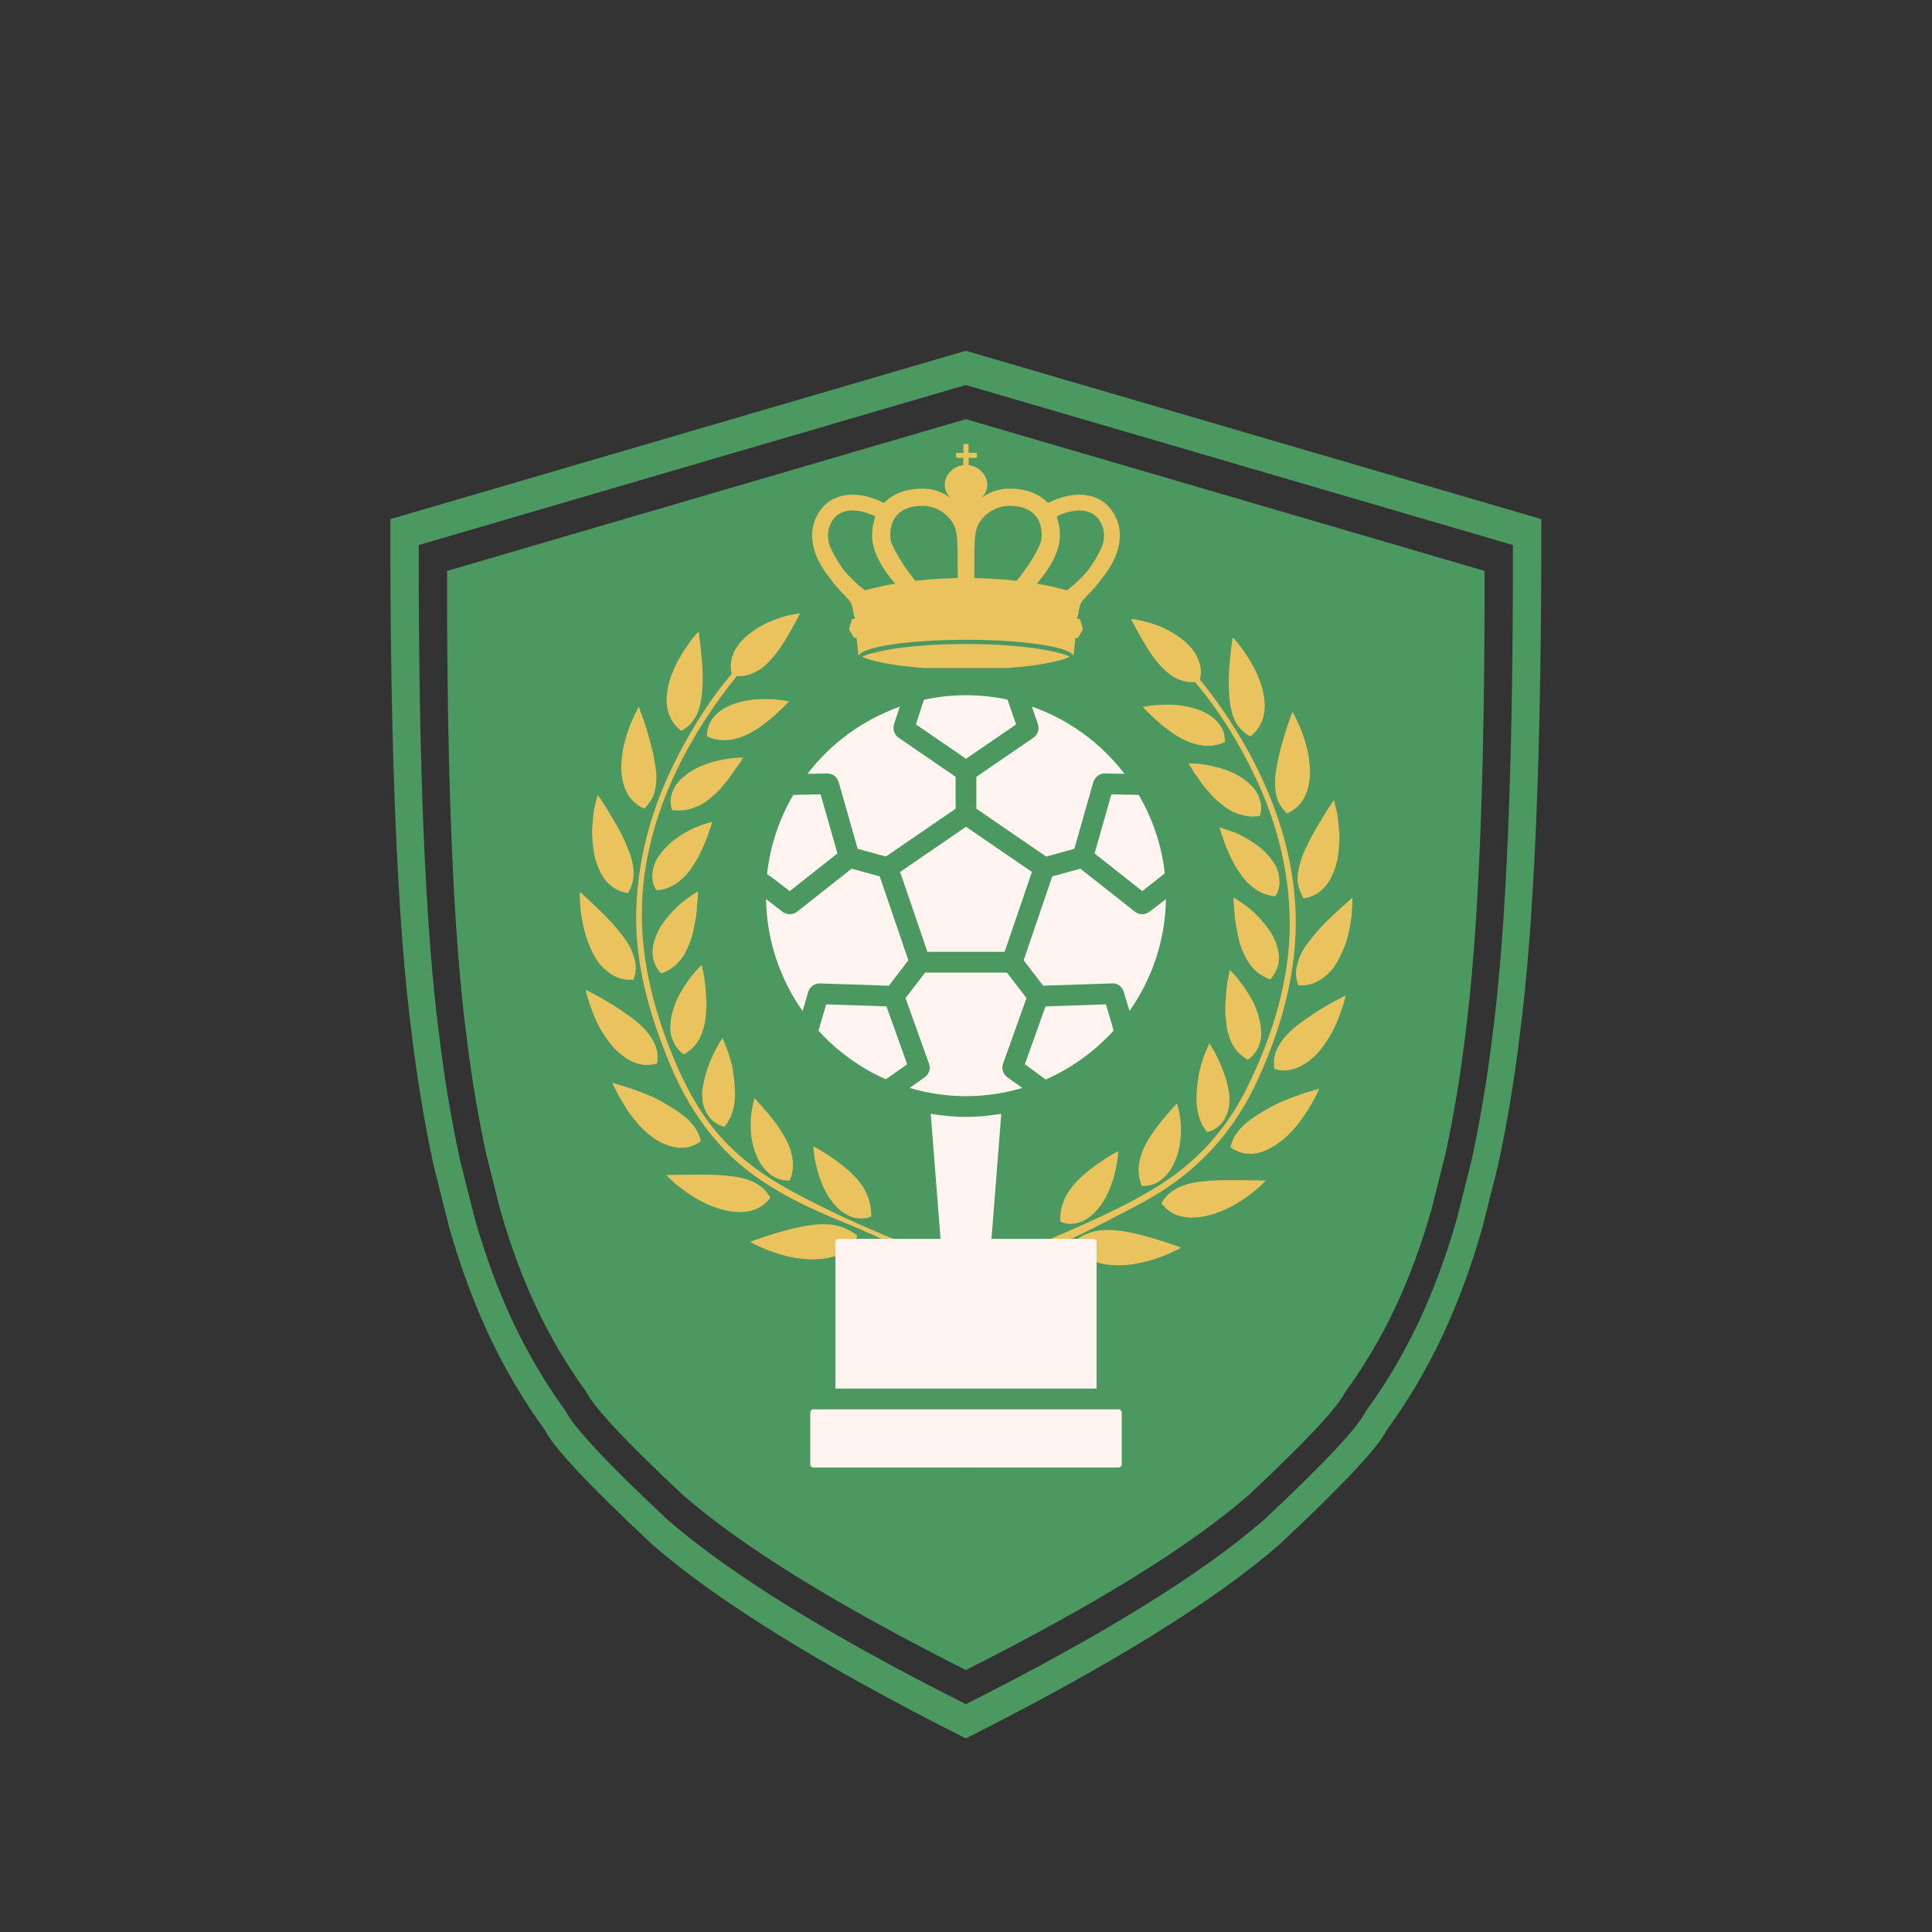 <svg xmlns="http://www.w3.org/2000/svg" xmlns:xlink="http://www.w3.org/1999/xlink" width="500" zoomAndPan="magnify" viewBox="0 0 375 375" height="500" preserveAspectRatio="xMidYMid meet" version="1.0"><rect x="0" y="0" width="375" height="375" fill="#333333" stroke="none"/><defs><clipPath id="b0f708768e"><path d="M 75.691 68.086 L 299.191 68.086 L 299.191 337.336 L 75.691 337.336 Z M 75.691 68.086 " clip-rule="nonzero"/></clipPath><clipPath id="508712511d"><path d="M 112.5 173 L 124 173 L 124 191 L 112.5 191 Z M 112.5 173 " clip-rule="nonzero"/></clipPath><clipPath id="aba37e39c9"><path d="M 123 119.047 L 252 119.047 L 252 256 L 123 256 Z M 123 119.047 " clip-rule="nonzero"/></clipPath><clipPath id="ca5e2064bf"><path d="M 251 174 L 262.5 174 L 262.5 192 L 251 192 Z M 251 174 " clip-rule="nonzero"/></clipPath><clipPath id="ef5588fd4b"><path d="M 212 154 L 226.688 154 L 226.688 173 L 212 173 Z M 212 154 " clip-rule="nonzero"/></clipPath><clipPath id="8c45a7d849"><path d="M 198 168 L 226.688 168 L 226.688 197 L 198 197 Z M 198 168 " clip-rule="nonzero"/></clipPath><clipPath id="630a1c124a"><path d="M 177 134.887 L 198 134.887 L 198 148 L 177 148 Z M 177 134.887 " clip-rule="nonzero"/></clipPath><clipPath id="24f3b269e8"><path d="M 148.688 168 L 177 168 L 177 197 L 148.688 197 Z M 148.688 168 " clip-rule="nonzero"/></clipPath><clipPath id="6c7332f250"><path d="M 148.688 154 L 163 154 L 163 173 L 148.688 173 Z M 148.688 154 " clip-rule="nonzero"/></clipPath><clipPath id="f6f63ee0bd"><path d="M 157 273 L 218 273 L 218 284.887 L 157 284.887 Z M 157 273 " clip-rule="nonzero"/></clipPath><clipPath id="7378faecec"><path d="M 167 125 L 208 125 L 208 129.66 L 167 129.66 Z M 167 125 " clip-rule="nonzero"/></clipPath><clipPath id="e5dd617a2f"><path d="M 157 86.16 L 218 86.16 L 218 128 L 157 128 Z M 157 86.16 " clip-rule="nonzero"/></clipPath></defs><g clip-path="url(#b0f708768e)"><path fill="#4b9960" d="M 187.465 68.086 Z M 187.465 68.086 Z M 187.465 74.727 Z M 187.465 74.727 Z M 187.465 74.727 Z M 187.465 74.727 Z M 187.465 74.727 L 187.465 202.758 Z M 187.465 68.086 L 75.766 100.758 C 75.703 145.816 77.102 179.262 79.965 201.098 C 81.043 209.906 82.461 218.34 84.215 226.402 L 87.164 238.145 C 89.324 245.762 91.945 252.863 95.035 259.453 C 98.152 266.012 101.734 272.059 105.781 277.59 C 107.352 280.855 114.262 288.23 126.508 299.711 C 139.16 310.746 159.477 323.316 187.465 337.426 L 187.465 330.781 L 187.465 330.785 L 187.465 74.727 L 187.465 330.781 C 160.859 317.371 141.543 305.418 129.516 294.926 C 117.871 284.012 111.305 277.004 109.812 273.898 C 105.965 268.641 102.559 262.891 99.594 256.656 C 96.656 250.395 94.164 243.641 92.113 236.398 L 89.309 225.234 C 87.641 217.57 86.293 209.551 85.27 201.18 C 82.547 180.422 81.215 148.625 81.277 105.789 L 187.465 74.727 Z M 187.465 68.086 L 187.465 74.727 L 293.656 105.789 C 293.715 148.625 292.387 180.422 289.664 201.18 C 288.637 209.551 287.293 217.57 285.625 225.234 L 282.82 236.398 C 280.77 243.641 278.273 250.395 275.34 256.656 C 272.375 262.891 268.969 268.641 265.121 273.898 C 263.629 277.004 257.062 284.012 245.418 294.926 C 233.391 305.418 214.074 317.371 187.465 330.785 L 187.465 202.758 L 187.465 337.426 C 215.453 323.316 235.773 310.746 248.422 299.711 C 260.672 288.23 267.582 280.855 269.148 277.59 C 273.199 272.059 276.781 266.012 279.898 259.453 C 282.988 252.863 285.609 245.762 287.766 238.145 L 290.719 226.402 C 292.473 218.34 293.887 209.906 294.965 201.098 C 297.828 179.262 299.23 145.816 299.168 100.758 Z M 187.465 68.086 " fill-opacity="1" fill-rule="nonzero"/></g><path fill="#4b9960" d="M 187.465 81.359 Z M 187.465 81.359 Z M 187.465 81.359 L 86.777 110.812 C 86.719 151.43 87.984 181.578 90.562 201.262 C 91.535 209.199 92.812 216.805 94.395 224.07 L 97.055 234.656 C 98.996 241.523 101.363 247.926 104.145 253.863 C 106.957 259.777 110.184 265.227 113.836 270.211 C 115.25 273.156 121.477 279.805 132.52 290.152 C 143.922 300.102 162.238 311.434 187.465 324.152 Z M 187.465 81.359 L 187.469 324.152 C 212.695 311.434 231.012 300.102 242.414 290.152 C 253.457 279.805 259.684 273.156 261.098 270.211 C 264.746 265.227 267.977 259.777 270.785 253.863 C 273.57 247.926 275.934 241.523 277.879 234.656 L 280.539 224.07 C 282.121 216.805 283.398 209.199 284.367 201.262 C 286.949 181.578 288.211 151.43 288.156 110.812 Z M 187.465 81.359 " fill-opacity="1" fill-rule="nonzero"/><path fill="#ebc35e" d="M 166.41 239.832 C 165.422 239.066 164.523 238.574 163.535 238.215 C 162.59 237.855 161.555 237.676 160.523 237.629 C 158.457 237.539 156.164 237.945 153.965 238.438 C 151.762 238.977 149.695 239.605 148.168 240.145 C 146.641 240.641 145.609 241.043 145.609 241.043 C 145.609 241.043 146.598 241.629 148.168 242.301 C 149.742 242.977 151.941 243.738 154.324 244.145 C 156.703 244.547 159.309 244.594 161.555 243.965 C 163.848 243.426 165.781 242.031 166.41 239.832 Z M 166.41 239.832 " fill-opacity="1" fill-rule="nonzero"/><path fill="#ebc35e" d="M 159.715 230.172 C 160.566 232.105 161.781 233.945 163.398 235.16 C 164.207 235.742 165.105 236.238 166.094 236.418 C 167.039 236.598 168.117 236.551 169.105 236.148 C 169.148 233.855 168.52 232.059 167.578 230.488 C 166.59 228.914 165.195 227.566 163.758 226.398 C 162.32 225.23 160.836 224.242 159.758 223.566 C 158.637 222.895 157.871 222.488 157.871 222.488 C 157.871 222.488 157.871 222.715 157.918 223.164 C 157.961 223.566 158.051 224.195 158.141 224.918 C 158.41 226.309 158.859 228.242 159.715 230.172 Z M 159.715 230.172 " fill-opacity="1" fill-rule="nonzero"/><path fill="#ebc35e" d="M 144.035 235.25 C 146.238 235.16 148.168 234.305 149.516 232.465 C 148.438 230.531 146.777 229.453 144.801 228.871 C 142.824 228.285 140.531 228.105 138.285 228.016 C 136.039 227.973 133.793 228.016 132.133 228.016 C 130.426 228.062 129.348 228.062 129.348 228.062 C 129.348 228.062 129.57 228.285 129.93 228.691 C 130.336 229.051 130.875 229.59 131.594 230.172 C 133.031 231.34 135.008 232.688 137.254 233.723 C 139.41 234.711 141.836 235.34 144.035 235.25 Z M 144.035 235.25 " fill-opacity="1" fill-rule="nonzero"/><path fill="#ebc35e" d="M 148.168 226.625 C 149.426 228.195 151.133 229.23 153.289 229.141 C 154.188 227.027 154.008 225.051 153.426 223.207 C 152.84 221.367 151.762 219.703 150.73 218.223 C 149.652 216.738 148.574 215.527 147.766 214.629 C 147.359 214.18 147.047 213.82 146.82 213.551 C 146.598 213.281 146.461 213.145 146.461 213.145 C 146.461 213.145 146.371 213.371 146.281 213.773 C 146.191 214.18 146.059 214.762 145.922 215.48 C 145.699 216.918 145.609 218.895 145.879 220.918 C 146.191 222.938 146.957 225.051 148.168 226.625 Z M 148.168 226.625 " fill-opacity="1" fill-rule="nonzero"/><path fill="#ebc35e" d="M 121.441 210.945 C 119.867 210.449 118.879 210.18 118.879 210.18 C 118.879 210.18 118.969 210.449 119.148 210.855 C 119.375 211.258 119.688 211.887 120.047 212.605 C 120.453 213.324 120.945 214.133 121.484 215.031 C 121.754 215.48 122.07 215.93 122.383 216.336 L 122.652 216.695 L 122.969 217.098 C 123.191 217.367 123.418 217.637 123.641 217.906 C 125.438 220.062 127.684 221.727 129.887 222.398 C 132.086 223.117 134.199 222.895 136.039 221.5 C 135.547 219.301 134.289 217.816 132.625 216.516 C 132.223 216.199 131.773 215.887 131.324 215.57 C 130.875 215.258 130.379 214.988 129.887 214.672 C 129.391 214.359 128.898 214.09 128.359 213.773 C 127.863 213.504 127.371 213.281 126.875 213.012 C 124.988 212.156 122.969 211.438 121.441 210.945 Z M 121.441 210.945 " fill-opacity="1" fill-rule="nonzero"/><path fill="#ebc35e" d="M 136.625 214.809 C 137.207 216.695 138.555 218.223 140.621 218.715 C 142.059 216.965 142.508 215.031 142.645 213.191 C 142.734 211.348 142.508 209.641 142.328 208.203 C 142.285 207.574 142.016 206.543 141.789 205.734 C 141.566 204.879 141.297 204.16 141.07 203.531 C 140.848 202.902 140.621 202.41 140.488 202.051 C 140.352 201.691 140.262 201.465 140.262 201.465 C 140.262 201.465 140.129 201.691 139.859 202.051 C 139.633 202.41 139.32 202.949 138.961 203.621 C 138.285 204.926 137.434 206.766 136.895 208.789 C 136.758 209.281 136.625 209.82 136.535 210.359 C 136.445 210.855 136.355 211.348 136.309 211.844 C 136.266 212.336 136.309 212.832 136.355 213.371 C 136.355 213.863 136.445 214.359 136.625 214.809 Z M 136.625 214.809 " fill-opacity="1" fill-rule="nonzero"/><path fill="#ebc35e" d="M 119.059 203.262 C 119.418 203.711 119.824 204.07 120.273 204.43 C 120.676 204.789 121.125 205.105 121.574 205.418 C 123.371 206.586 125.395 207.082 127.551 206.406 C 127.73 205.328 127.641 204.34 127.371 203.398 C 127.234 202.949 127.012 202.5 126.785 202.051 C 126.562 201.602 126.246 201.195 125.977 200.793 C 124.809 199.176 123.012 197.738 121.172 196.523 C 119.418 195.266 117.531 194.188 116.094 193.379 C 114.656 192.617 113.715 192.121 113.715 192.121 C 113.715 192.121 113.758 192.391 113.848 192.887 C 113.984 193.336 114.164 194.008 114.434 194.816 C 114.973 196.391 115.734 198.547 116.992 200.477 C 117.621 201.465 118.297 202.41 119.059 203.262 Z M 119.059 203.262 " fill-opacity="1" fill-rule="nonzero"/><path fill="#ebc35e" d="M 130.828 202.453 C 131.234 203.309 131.863 204.07 132.762 204.656 C 134.738 203.531 135.859 201.824 136.445 199.984 C 136.578 199.535 136.715 199.039 136.805 198.59 C 136.848 198.367 136.895 198.098 136.895 197.871 C 136.938 197.648 136.984 197.379 136.984 197.152 C 137.117 196.164 137.117 195.223 137.117 194.277 C 136.984 192.438 136.895 190.641 136.625 189.383 C 136.535 188.754 136.398 188.215 136.309 187.855 C 136.266 187.496 136.219 187.27 136.219 187.27 C 136.219 187.27 136.039 187.449 135.727 187.766 C 135.41 188.078 135.008 188.527 134.559 189.066 C 133.613 190.191 132.492 191.809 131.547 193.695 C 130.648 195.582 130.066 197.648 130.109 199.668 C 130.109 200.164 130.199 200.656 130.289 201.105 C 130.469 201.555 130.605 202.004 130.828 202.453 Z M 130.828 202.453 " fill-opacity="1" fill-rule="nonzero"/><g clip-path="url(#508712511d)"><path fill="#ebc35e" d="M 115.242 185.34 C 115.512 185.832 115.824 186.328 116.141 186.777 C 116.5 187.227 116.859 187.629 117.262 187.988 C 118.836 189.516 120.676 190.371 122.969 190.145 C 123.371 189.113 123.461 188.125 123.371 187.18 C 123.328 186.688 123.191 186.238 123.059 185.789 C 122.922 185.34 122.742 184.844 122.562 184.395 C 122.16 183.496 121.574 182.598 120.902 181.699 C 120.543 181.25 120.227 180.848 119.867 180.398 C 119.508 179.992 119.148 179.543 118.789 179.141 C 117.309 177.523 115.691 175.996 114.523 174.918 C 113.355 173.793 112.543 173.117 112.543 173.117 C 112.543 173.117 112.5 174.242 112.637 175.949 C 112.68 176.805 112.859 177.793 113.039 178.824 C 113.129 179.363 113.266 179.902 113.398 180.441 C 113.535 180.98 113.668 181.566 113.895 182.105 C 114.207 183.227 114.703 184.305 115.242 185.34 Z M 115.242 185.34 " fill-opacity="1" fill-rule="nonzero"/></g><path fill="#ebc35e" d="M 128.359 188.934 C 130.516 188.168 131.953 186.777 132.895 185.113 C 133.121 184.711 133.344 184.262 133.523 183.855 C 133.75 183.406 133.93 182.957 134.062 182.508 C 134.379 181.609 134.602 180.711 134.738 179.812 C 134.918 178.914 135.098 178.062 135.188 177.254 C 135.23 176.848 135.277 176.488 135.277 176.086 C 135.32 175.727 135.32 175.367 135.367 175.098 C 135.5 173.836 135.5 173.027 135.5 173.027 C 135.5 173.027 134.648 173.477 133.48 174.332 C 133.164 174.559 132.852 174.781 132.535 175.051 C 132.176 175.32 131.863 175.59 131.547 175.906 C 130.875 176.535 130.199 177.254 129.527 178.062 C 129.211 178.465 128.898 178.871 128.582 179.32 C 128.449 179.543 128.27 179.77 128.133 179.992 C 128 180.219 127.91 180.441 127.773 180.668 C 127.324 181.566 126.965 182.555 126.785 183.543 C 126.695 184.035 126.652 184.531 126.652 184.98 C 126.695 185.473 126.742 185.922 126.875 186.371 C 127.145 187.359 127.594 188.215 128.359 188.934 Z M 128.359 188.934 " fill-opacity="1" fill-rule="nonzero"/><path fill="#ebc35e" d="M 120.496 161.664 C 120.004 160.676 119.465 159.73 118.926 158.879 C 118.387 157.98 117.891 157.172 117.488 156.496 C 116.633 155.148 116.004 154.25 116.004 154.25 C 116.004 154.25 115.691 155.328 115.332 156.992 C 115.195 157.844 115.105 158.832 115.016 159.91 C 114.973 160.449 114.926 160.988 114.926 161.574 C 114.926 162.156 114.973 162.742 115.016 163.324 C 115.105 164.492 115.285 165.66 115.555 166.785 C 115.871 167.906 116.32 168.941 116.859 169.883 C 117.938 171.727 119.645 173.027 121.891 173.344 C 122.203 172.895 122.383 172.445 122.562 171.949 C 122.742 171.5 122.879 171.008 122.922 170.559 C 123.059 169.613 123.012 168.625 122.789 167.637 C 122.609 166.648 122.293 165.66 121.844 164.672 C 121.531 163.684 120.992 162.652 120.496 161.664 Z M 120.496 161.664 " fill-opacity="1" fill-rule="nonzero"/><path fill="#ebc35e" d="M 132.715 170.289 C 133.391 169.613 133.973 168.895 134.469 168.086 C 135.008 167.324 135.457 166.516 135.859 165.707 C 136.039 165.301 136.219 164.898 136.398 164.539 C 136.578 164.133 136.758 163.773 136.895 163.414 C 137.207 162.695 137.434 162.023 137.613 161.438 C 138.062 160.27 138.242 159.508 138.242 159.508 C 138.242 159.508 137.297 159.73 135.949 160.227 C 134.559 160.719 132.852 161.574 131.188 162.785 C 130.785 163.102 130.336 163.414 129.977 163.773 C 129.617 164.133 129.258 164.492 128.898 164.852 C 128.223 165.617 127.594 166.469 127.191 167.324 C 126.832 168.223 126.605 169.164 126.605 170.062 C 126.605 170.512 126.652 171.008 126.785 171.457 C 126.922 171.906 127.145 172.398 127.414 172.805 C 129.66 172.668 131.324 171.637 132.715 170.289 Z M 132.715 170.289 " fill-opacity="1" fill-rule="nonzero"/><path fill="#ebc35e" d="M 126.066 155.734 C 126.383 155.328 126.605 154.926 126.785 154.477 C 126.965 154.027 127.102 153.578 127.191 153.129 C 127.281 152.68 127.324 152.184 127.371 151.691 C 127.461 150.703 127.371 149.668 127.191 148.59 C 127.012 147.512 126.832 146.434 126.562 145.402 C 126.023 143.246 125.438 141.223 124.898 139.695 C 124.359 138.168 124 137.18 124 137.18 C 124 137.18 123.867 137.406 123.641 137.855 C 123.418 138.305 123.102 138.887 122.789 139.652 C 122.07 141.133 121.352 143.289 120.902 145.582 C 120.723 146.75 120.586 147.918 120.586 149.039 C 120.586 149.625 120.633 150.164 120.723 150.746 C 120.812 151.285 120.902 151.824 121.082 152.363 C 121.395 153.398 121.844 154.297 122.52 155.105 C 123.191 155.867 124.047 156.543 125.078 156.945 C 125.484 156.496 125.797 156.137 126.066 155.734 Z M 126.066 155.734 " fill-opacity="1" fill-rule="nonzero"/><path fill="#ebc35e" d="M 143.945 147.559 C 144.125 147.242 144.262 147.062 144.262 147.062 C 144.262 147.062 144.035 147.062 143.586 147.062 C 143.137 147.062 142.555 147.109 141.836 147.199 C 141.117 147.289 140.262 147.422 139.363 147.648 C 138.914 147.738 138.422 147.871 137.973 148.008 C 137.523 148.141 137.027 148.32 136.578 148.5 C 135.637 148.859 134.691 149.309 133.84 149.895 C 132.984 150.477 132.223 151.105 131.594 151.871 C 131.277 152.23 131.008 152.633 130.828 153.039 C 130.605 153.441 130.469 153.891 130.336 154.34 C 130.199 154.789 130.156 155.238 130.156 155.734 C 130.199 156.227 130.289 156.723 130.426 157.215 C 131.547 157.395 132.582 157.352 133.523 157.125 C 134.469 156.902 135.367 156.543 136.219 156.094 C 136.625 155.867 137.027 155.598 137.387 155.328 C 137.566 155.195 137.746 155.059 137.926 154.879 C 138.105 154.746 138.285 154.566 138.465 154.43 C 139.184 153.801 139.812 153.172 140.352 152.453 C 140.938 151.781 141.477 151.105 141.926 150.477 C 142.059 150.297 142.148 150.164 142.238 149.984 C 142.375 149.848 142.465 149.668 142.555 149.535 C 142.777 149.219 142.957 148.949 143.137 148.727 C 143.496 148.32 143.766 147.871 143.945 147.559 Z M 143.945 147.559 " fill-opacity="1" fill-rule="nonzero"/><path fill="#ebc35e" d="M 132.223 141.852 C 133.211 141.359 133.93 140.73 134.469 139.965 C 135.051 139.246 135.457 138.348 135.727 137.406 C 136.309 135.52 136.398 133.273 136.398 131.117 C 136.398 130.578 136.355 130.039 136.309 129.5 C 136.309 128.961 136.266 128.465 136.219 127.973 C 136.129 126.984 136.039 126.039 135.949 125.23 C 135.77 123.656 135.59 122.578 135.59 122.578 C 135.59 122.578 135.41 122.805 135.098 123.117 C 134.781 123.477 134.332 123.973 133.883 124.648 C 133.391 125.32 132.852 126.086 132.312 126.984 C 131.773 127.883 131.234 128.871 130.785 129.902 C 130.336 130.98 129.977 132.059 129.707 133.137 C 129.48 134.262 129.348 135.34 129.391 136.418 C 129.57 138.574 130.426 140.504 132.223 141.852 Z M 132.223 141.852 " fill-opacity="1" fill-rule="nonzero"/><path fill="#ebc35e" d="M 148.035 140.73 C 148.754 140.191 149.473 139.652 150.055 139.113 C 150.641 138.574 151.223 138.078 151.672 137.629 C 152.121 137.18 152.48 136.82 152.75 136.551 C 153.02 136.281 153.156 136.148 153.156 136.148 C 153.156 136.148 152.211 135.922 150.73 135.789 C 150.012 135.699 149.156 135.699 148.215 135.699 C 147.27 135.699 146.281 135.742 145.293 135.922 C 143.273 136.238 141.25 136.91 139.68 138.078 C 138.914 138.664 138.285 139.383 137.836 140.191 C 137.434 141 137.207 141.941 137.254 142.977 C 139.363 143.875 141.34 143.828 143.137 143.289 C 144.035 143.02 144.934 142.66 145.742 142.211 C 146.551 141.762 147.316 141.27 148.035 140.73 Z M 148.035 140.73 " fill-opacity="1" fill-rule="nonzero"/><g clip-path="url(#aba37e39c9)"><path fill="#ebc35e" d="M 143.992 226.309 C 149.965 231.25 157.199 234.621 164.344 237.496 C 170.184 239.832 177.641 243.695 185.277 247.289 C 178.402 249.398 171.664 251.152 166.23 252.094 C 165.512 252.23 169.195 255.914 169.867 255.734 C 176.156 253.848 182.582 251.512 188.871 248.996 C 195.742 252.141 202.57 254.789 208.188 255.734 C 208.906 255.867 211.062 252.094 210.387 251.961 C 205.086 251.062 198.934 249.488 192.508 247.469 C 203.109 243.02 213.266 237.988 222.07 233.227 C 231.637 228.016 238.781 220.648 243.543 210.809 C 247.898 201.734 251 191.672 251.449 181.566 C 252.078 167.547 247.359 153.848 240.082 142.031 C 237.926 138.574 235.547 135.113 232.895 131.926 C 233.121 131.027 233.164 130.172 232.984 129.363 C 232.805 128.422 232.445 127.477 231.863 126.625 C 230.738 124.918 228.941 123.566 227.102 122.535 C 225.258 121.5 223.328 120.871 221.891 120.559 C 221.172 120.379 220.586 120.289 220.184 120.199 C 219.957 120.199 219.824 120.152 219.688 120.152 C 219.598 120.152 219.555 120.152 219.555 120.152 C 219.555 120.152 219.598 120.199 219.598 120.289 C 219.645 120.379 219.734 120.512 219.824 120.691 C 220.004 121.051 220.273 121.59 220.633 122.219 C 221.305 123.477 222.25 125.141 223.328 126.758 C 223.867 127.566 224.496 128.375 225.125 129.094 C 225.438 129.453 225.797 129.812 226.156 130.129 C 226.516 130.441 226.875 130.758 227.234 131.027 C 228 131.566 228.809 131.969 229.75 132.195 C 230.426 132.375 231.188 132.465 231.953 132.375 C 237.027 138.395 241.207 145.355 244.352 152.363 C 248.395 161.305 250.551 171.008 250.324 180.801 C 250.055 191.492 246.508 202.32 241.699 211.797 C 237.973 219.164 232.535 225.188 225.617 229.68 C 219.418 233.676 212.59 236.688 205.805 239.652 C 200.73 241.852 194.711 244.098 188.602 246.121 C 175.527 241.762 161.871 235.832 152.391 230.488 C 147.449 227.703 142.957 224.289 139.23 219.93 C 135.547 215.617 132.852 210.496 130.695 205.238 C 126.605 195.312 124.047 185.023 124.676 174.199 C 125.395 161.617 130.336 149.578 137.254 139.113 C 139.004 136.418 140.938 133.766 143.004 131.25 C 143.766 131.297 144.441 131.207 145.113 131.027 C 146.012 130.801 146.82 130.352 147.629 129.859 C 148.035 129.59 148.395 129.273 148.707 128.961 C 149.066 128.645 149.383 128.285 149.742 127.926 C 150.371 127.164 151 126.398 151.539 125.59 C 152.617 123.973 153.559 122.309 154.234 121.051 C 154.594 120.422 154.863 119.883 155.043 119.523 C 155.133 119.344 155.223 119.211 155.266 119.121 C 155.355 119.121 155.402 119.074 155.402 119.074 C 155.402 119.074 155.355 119.074 155.266 119.074 C 155.176 119.074 154.996 119.121 154.773 119.121 C 154.367 119.164 153.738 119.301 153.02 119.434 C 151.582 119.793 149.652 120.469 147.809 121.457 C 145.969 122.488 144.172 123.836 143.047 125.547 C 142.465 126.355 142.105 127.297 141.926 128.285 C 141.789 129.094 141.789 129.949 142.016 130.801 C 137.164 136.551 133.164 143.199 130.02 149.895 C 126.156 158.113 123.867 167.055 123.508 176.129 C 123.102 186.598 125.934 196.613 129.887 206.184 C 133.031 213.91 137.566 220.918 143.992 226.309 Z M 143.992 226.309 " fill-opacity="1" fill-rule="nonzero"/></g><path fill="#ebc35e" d="M 220.543 245.266 C 222.922 244.863 225.125 244.098 226.695 243.426 C 228.27 242.75 229.258 242.168 229.258 242.168 C 229.258 242.168 228.27 241.762 226.695 241.27 C 225.125 240.73 223.059 240.102 220.902 239.562 C 218.699 239.023 216.453 238.664 214.344 238.754 C 213.309 238.797 212.273 238.977 211.332 239.336 C 210.344 239.695 209.445 240.191 208.457 240.953 C 209.086 243.156 211.016 244.504 213.266 245.133 C 215.602 245.762 218.16 245.715 220.543 245.266 Z M 220.543 245.266 " fill-opacity="1" fill-rule="nonzero"/><path fill="#ebc35e" d="M 208.816 237.449 C 209.805 237.27 210.703 236.82 211.512 236.191 C 213.129 234.98 214.387 233.094 215.195 231.207 C 216.051 229.32 216.5 227.344 216.77 225.859 C 216.902 225.141 216.949 224.512 216.992 224.109 C 217.039 223.656 217.039 223.434 217.039 223.434 C 217.039 223.434 216.273 223.836 215.152 224.512 C 214.027 225.23 212.59 226.176 211.152 227.344 C 209.715 228.512 208.32 229.859 207.332 231.43 C 206.344 233.004 205.715 234.801 205.805 237.09 C 206.793 237.586 207.871 237.629 208.816 237.449 Z M 208.816 237.449 " fill-opacity="1" fill-rule="nonzero"/><path fill="#ebc35e" d="M 236.668 229.094 C 234.422 229.184 232.086 229.32 230.156 229.949 C 228.18 230.578 226.516 231.609 225.438 233.543 C 226.785 235.383 228.719 236.238 230.918 236.328 C 233.121 236.418 235.5 235.789 237.746 234.801 C 239.949 233.812 241.969 232.418 243.406 231.25 C 244.125 230.668 244.711 230.129 245.07 229.77 C 245.473 229.41 245.652 229.141 245.652 229.141 C 245.652 229.141 244.574 229.141 242.824 229.094 C 241.16 229.094 238.914 229.051 236.668 229.094 Z M 236.668 229.094 " fill-opacity="1" fill-rule="nonzero"/><path fill="#ebc35e" d="M 221.621 230.172 C 223.777 230.309 225.527 229.23 226.742 227.656 C 228 226.086 228.719 223.973 229.031 221.949 C 229.348 219.883 229.258 217.953 228.988 216.516 C 228.898 215.797 228.762 215.211 228.629 214.809 C 228.539 214.402 228.449 214.18 228.449 214.18 C 228.449 214.18 228.312 214.312 228.09 214.539 C 227.863 214.809 227.504 215.168 227.145 215.617 C 226.336 216.516 225.258 217.773 224.18 219.254 C 223.102 220.738 222.07 222.398 221.484 224.242 C 220.902 226.086 220.723 228.062 221.621 230.172 Z M 221.621 230.172 " fill-opacity="1" fill-rule="nonzero"/><path fill="#ebc35e" d="M 251.27 218.984 C 251.492 218.715 251.719 218.445 251.941 218.176 L 252.258 217.773 L 252.527 217.414 C 252.84 216.965 253.156 216.516 253.426 216.109 C 254.008 215.258 254.457 214.402 254.863 213.73 C 255.266 213.012 255.582 212.426 255.762 211.977 C 255.984 211.527 256.074 211.305 256.074 211.305 C 256.074 211.305 255.086 211.617 253.516 212.066 C 251.988 212.562 249.965 213.281 247.988 214.18 C 247.496 214.402 247 214.672 246.508 214.941 C 245.969 215.258 245.473 215.527 244.98 215.84 C 244.484 216.156 243.992 216.426 243.543 216.738 C 243.094 217.055 242.645 217.367 242.238 217.684 C 240.578 218.984 239.363 220.469 238.824 222.668 C 240.668 224.016 242.777 224.289 244.98 223.566 C 247.227 222.758 249.426 221.141 251.27 218.984 Z M 251.27 218.984 " fill-opacity="1" fill-rule="nonzero"/><path fill="#ebc35e" d="M 238.062 209.82 C 237.477 207.801 236.668 205.957 235.996 204.656 C 235.637 203.98 235.367 203.488 235.098 203.082 C 234.871 202.723 234.691 202.5 234.691 202.5 C 234.691 202.5 234.602 202.723 234.469 203.082 C 234.332 203.441 234.109 203.938 233.84 204.566 C 233.613 205.195 233.344 205.957 233.121 206.766 C 232.895 207.574 232.625 208.609 232.582 209.238 C 232.402 210.676 232.133 212.426 232.266 214.223 C 232.402 216.02 232.852 217.953 234.289 219.75 C 236.355 219.254 237.703 217.727 238.285 215.84 C 238.422 215.348 238.555 214.898 238.602 214.359 C 238.645 213.863 238.645 213.324 238.645 212.832 C 238.602 212.336 238.512 211.797 238.422 211.348 C 238.332 210.855 238.195 210.359 238.062 209.82 Z M 238.062 209.82 " fill-opacity="1" fill-rule="nonzero"/><path fill="#ebc35e" d="M 261.016 193.965 C 261.152 193.516 261.195 193.199 261.195 193.199 C 261.195 193.199 260.297 193.695 258.816 194.457 C 257.379 195.223 255.535 196.344 253.738 197.602 C 251.898 198.859 250.102 200.254 248.934 201.871 C 248.664 202.273 248.348 202.68 248.125 203.129 C 247.898 203.531 247.676 203.98 247.539 204.477 C 247.27 205.418 247.18 206.406 247.359 207.484 C 249.516 208.113 251.539 207.621 253.336 206.453 C 253.785 206.184 254.234 205.824 254.637 205.465 C 255.043 205.105 255.492 204.699 255.852 204.297 C 256.57 203.441 257.242 202.5 257.871 201.512 C 259.129 199.578 259.895 197.469 260.434 195.852 C 260.703 195.133 260.926 194.457 261.016 193.965 Z M 261.016 193.965 " fill-opacity="1" fill-rule="nonzero"/><path fill="#ebc35e" d="M 242.195 205.734 C 243.047 205.105 243.676 204.34 244.125 203.488 C 244.352 203.082 244.484 202.59 244.621 202.141 C 244.754 201.691 244.801 201.195 244.801 200.703 C 244.801 198.68 244.215 196.613 243.363 194.727 C 242.418 192.84 241.25 191.223 240.352 190.102 C 239.902 189.516 239.5 189.066 239.184 188.754 C 238.871 188.438 238.691 188.258 238.691 188.258 C 238.691 188.258 238.645 188.484 238.602 188.844 C 238.512 189.203 238.422 189.742 238.285 190.371 C 238.062 191.672 237.926 193.426 237.836 195.266 C 237.793 196.211 237.836 197.152 237.973 198.141 C 238.016 198.41 238.062 198.637 238.062 198.859 C 238.105 199.086 238.105 199.355 238.152 199.578 C 238.242 200.074 238.375 200.523 238.512 200.973 C 239.051 202.902 240.219 204.566 242.195 205.734 Z M 242.195 205.734 " fill-opacity="1" fill-rule="nonzero"/><g clip-path="url(#ca5e2064bf)"><path fill="#ebc35e" d="M 256.164 180.219 C 255.805 180.621 255.445 181.027 255.086 181.477 C 254.727 181.879 254.414 182.328 254.055 182.777 C 253.379 183.633 252.797 184.531 252.391 185.473 C 252.168 185.922 252.031 186.418 251.898 186.867 C 251.762 187.316 251.629 187.809 251.582 188.258 C 251.492 189.203 251.582 190.191 251.988 191.223 C 254.234 191.449 256.121 190.551 257.691 189.066 C 258.098 188.707 258.457 188.305 258.816 187.855 C 259.129 187.406 259.445 186.91 259.715 186.418 C 260.254 185.43 260.746 184.305 261.152 183.227 C 261.375 182.688 261.512 182.105 261.645 181.566 C 261.781 181.027 261.871 180.488 262.004 179.949 C 262.184 178.871 262.363 177.926 262.41 177.074 C 262.5 175.367 262.5 174.242 262.5 174.242 C 262.5 174.242 261.691 174.918 260.477 176.039 C 259.309 177.117 257.648 178.602 256.164 180.219 Z M 256.164 180.219 " fill-opacity="1" fill-rule="nonzero"/></g><path fill="#ebc35e" d="M 248.035 187.496 C 248.168 187.047 248.215 186.551 248.258 186.102 C 248.258 185.609 248.215 185.16 248.125 184.664 C 247.945 183.676 247.586 182.734 247.137 181.836 C 247.047 181.609 246.91 181.387 246.777 181.16 C 246.641 180.938 246.508 180.711 246.328 180.488 C 246.012 180.039 245.699 179.633 245.383 179.23 C 244.711 178.422 244.035 177.703 243.363 177.074 C 243.047 176.758 242.688 176.488 242.375 176.219 C 242.059 175.949 241.699 175.727 241.43 175.5 C 240.219 174.648 239.41 174.195 239.41 174.195 C 239.41 174.195 239.41 175.008 239.543 176.266 C 239.59 176.578 239.59 176.895 239.633 177.297 C 239.68 177.656 239.68 178.016 239.723 178.422 C 239.812 179.23 239.992 180.082 240.172 180.98 C 240.309 181.879 240.531 182.777 240.848 183.676 C 241.027 184.125 241.207 184.574 241.387 185.023 C 241.566 185.473 241.789 185.879 242.016 186.281 C 242.957 187.945 244.395 189.336 246.551 190.102 C 247.316 189.246 247.766 188.395 248.035 187.496 Z M 248.035 187.496 " fill-opacity="1" fill-rule="nonzero"/><path fill="#ebc35e" d="M 252.078 168.715 C 251.852 169.703 251.762 170.648 251.941 171.59 C 252.031 172.086 252.168 172.535 252.348 172.984 C 252.527 173.434 252.75 173.926 253.02 174.379 C 255.266 174.062 256.973 172.758 258.051 170.918 C 258.59 169.973 259.039 168.941 259.355 167.816 C 259.668 166.695 259.805 165.527 259.895 164.359 C 259.938 163.773 259.984 163.191 259.984 162.605 C 259.984 162.023 259.938 161.484 259.895 160.945 C 259.805 159.867 259.715 158.879 259.578 158.023 C 259.219 156.363 258.906 155.285 258.906 155.285 C 258.906 155.285 258.277 156.184 257.422 157.531 C 257.02 158.203 256.523 159.012 255.984 159.91 C 255.445 160.809 254.906 161.754 254.414 162.695 C 253.918 163.641 253.426 164.672 252.977 165.66 C 252.57 166.738 252.258 167.727 252.078 168.715 Z M 252.078 168.715 " fill-opacity="1" fill-rule="nonzero"/><path fill="#ebc35e" d="M 247.766 168.402 C 247.359 167.504 246.73 166.695 246.059 165.93 C 245.742 165.57 245.383 165.168 244.98 164.852 C 244.621 164.492 244.172 164.18 243.766 163.91 C 242.105 162.695 240.398 161.844 239.004 161.348 C 237.613 160.855 236.715 160.629 236.715 160.629 C 236.715 160.629 236.895 161.395 237.344 162.562 C 237.523 163.145 237.746 163.82 238.062 164.539 C 238.195 164.898 238.375 165.258 238.555 165.66 C 238.734 166.066 238.871 166.426 239.094 166.828 C 239.453 167.637 239.949 168.445 240.488 169.211 C 240.98 169.973 241.566 170.738 242.238 171.41 C 243.633 172.715 245.25 173.793 247.539 173.973 C 247.809 173.523 248.035 173.074 248.168 172.625 C 248.305 172.176 248.348 171.68 248.348 171.23 C 248.348 170.242 248.168 169.301 247.766 168.402 Z M 247.766 168.402 " fill-opacity="1" fill-rule="nonzero"/><path fill="#ebc35e" d="M 250.863 138.168 C 250.863 138.168 250.504 139.156 249.965 140.684 C 249.426 142.211 248.844 144.234 248.305 146.391 C 248.035 147.469 247.855 148.547 247.676 149.578 C 247.496 150.656 247.449 151.691 247.496 152.68 C 247.539 153.172 247.586 153.668 247.676 154.117 C 247.766 154.609 247.898 155.059 248.078 155.465 C 248.258 155.914 248.527 156.316 248.797 156.723 C 249.066 157.125 249.383 157.484 249.785 157.891 C 250.82 157.441 251.672 156.812 252.348 156.047 C 253.02 155.238 253.469 154.34 253.785 153.309 C 253.918 152.812 254.055 152.273 254.145 151.691 C 254.234 151.152 254.277 150.566 254.277 149.984 C 254.277 148.859 254.145 147.648 253.965 146.523 C 253.516 144.277 252.797 142.121 252.078 140.594 C 251.719 139.832 251.449 139.203 251.223 138.797 C 251 138.395 250.863 138.168 250.863 138.168 Z M 250.863 138.168 " fill-opacity="1" fill-rule="nonzero"/><path fill="#ebc35e" d="M 244.125 154.16 C 243.902 153.758 243.676 153.352 243.363 152.992 C 242.734 152.23 241.969 151.602 241.117 151.016 C 240.262 150.434 239.32 149.984 238.375 149.625 C 237.883 149.445 237.434 149.266 236.984 149.129 C 236.535 148.996 236.039 148.859 235.59 148.77 C 234.691 148.547 233.84 148.41 233.121 148.32 C 232.402 148.23 231.816 148.188 231.367 148.188 C 230.918 148.188 230.695 148.188 230.695 148.188 C 230.695 148.188 230.785 148.367 231.008 148.68 C 231.188 148.996 231.457 149.445 231.773 149.938 C 231.953 150.207 232.133 150.477 232.355 150.746 C 232.445 150.883 232.582 151.062 232.672 151.195 C 232.762 151.332 232.895 151.512 232.984 151.691 C 233.434 152.32 233.973 152.992 234.602 153.668 C 235.141 154.34 235.77 155.016 236.488 155.598 C 236.668 155.777 236.848 155.914 237.027 156.047 C 237.207 156.184 237.387 156.316 237.566 156.496 C 237.926 156.766 238.332 157.035 238.734 157.262 C 239.543 157.711 240.488 158.07 241.43 158.293 C 242.375 158.52 243.406 158.562 244.531 158.383 C 244.664 157.891 244.801 157.395 244.801 156.902 C 244.801 156.453 244.754 155.957 244.621 155.508 C 244.484 155.016 244.352 154.566 244.125 154.16 Z M 244.125 154.16 " fill-opacity="1" fill-rule="nonzero"/><path fill="#ebc35e" d="M 242.688 142.93 C 244.484 141.582 245.34 139.652 245.473 137.539 C 245.52 136.508 245.43 135.383 245.16 134.262 C 244.934 133.137 244.531 132.059 244.082 131.027 C 243.633 129.992 243.094 129.004 242.555 128.105 C 242.016 127.207 241.477 126.445 240.98 125.77 C 240.488 125.098 240.082 124.602 239.77 124.242 C 239.453 123.883 239.273 123.703 239.273 123.703 C 239.273 123.703 239.094 124.738 238.914 126.309 C 238.824 127.117 238.734 128.062 238.645 129.051 C 238.602 129.543 238.555 130.082 238.555 130.578 C 238.512 131.117 238.512 131.656 238.512 132.195 C 238.512 134.352 238.602 136.598 239.184 138.484 C 239.453 139.426 239.859 140.324 240.441 141.043 C 241.027 141.809 241.746 142.438 242.688 142.93 Z M 242.688 142.93 " fill-opacity="1" fill-rule="nonzero"/><path fill="#ebc35e" d="M 235.277 139.156 C 233.703 137.988 231.684 137.316 229.66 137 C 228.672 136.82 227.641 136.777 226.742 136.777 C 225.797 136.777 224.945 136.82 224.227 136.867 C 222.742 137 221.801 137.227 221.801 137.227 C 221.801 137.227 221.934 137.359 222.203 137.629 C 222.473 137.898 222.832 138.258 223.281 138.707 C 223.73 139.156 224.27 139.652 224.898 140.191 C 225.484 140.73 226.203 141.27 226.922 141.809 C 227.641 142.348 228.402 142.84 229.258 143.289 C 230.066 143.738 230.918 144.145 231.863 144.367 C 233.66 144.906 235.637 144.996 237.746 144.055 C 237.793 143.02 237.566 142.078 237.164 141.27 C 236.668 140.414 236.039 139.742 235.277 139.156 Z M 235.277 139.156 " fill-opacity="1" fill-rule="nonzero"/><g clip-path="url(#ef5588fd4b)"><path fill="#fff4f0" d="M 212.457 165.652 L 221.715 172.965 L 226.09 169.52 C 225.477 164.012 223.695 158.867 221.027 154.293 L 215.719 154.176 Z M 212.457 165.652 " fill-opacity="1" fill-rule="nonzero"/></g><g clip-path="url(#8c45a7d849)"><path fill="#fff4f0" d="M 223.094 176.98 C 222.668 177.297 222.176 177.453 221.691 177.453 C 221.215 177.453 220.746 177.305 220.344 177.008 L 209.703 168.613 L 204.246 170.105 L 198.688 186.391 L 202.473 191.324 L 215.844 190.879 C 216.75 190.766 217.777 191.43 218.113 192.48 L 219.234 196.223 C 223.578 190.059 226.176 182.586 226.312 174.516 Z M 223.094 176.98 " fill-opacity="1" fill-rule="nonzero"/></g><path fill="#fff4f0" d="M 187.5 160.477 L 174.711 169.242 L 180.004 184.746 L 194.996 184.746 L 200.289 169.242 Z M 187.5 160.477 " fill-opacity="1" fill-rule="nonzero"/><path fill="#fff4f0" d="M 200.633 143.156 L 189.512 150.781 L 189.512 156.969 L 203.055 166.254 L 208.527 164.758 L 212.207 151.801 C 212.547 150.766 213.434 150.121 214.434 150.121 L 218.281 150.207 C 213.715 144.254 207.484 139.672 200.277 137.148 L 201.457 140.539 C 201.777 141.52 201.445 142.566 200.633 143.156 Z M 200.633 143.156 " fill-opacity="1" fill-rule="nonzero"/><path fill="#fff4f0" d="M 172.734 208.941 L 176.082 206.57 L 172.062 195.34 L 160.348 194.949 L 158.871 200.059 C 162.5 204.039 166.926 207.273 171.914 209.473 Z M 172.734 208.941 " fill-opacity="1" fill-rule="nonzero"/><path fill="#fff4f0" d="M 215.832 198.891 L 214.652 194.945 L 202.938 195.34 L 198.922 206.574 L 202.969 209.527 C 208.012 207.324 212.473 204.066 216.137 200.055 Z M 215.832 198.891 " fill-opacity="1" fill-rule="nonzero"/><g clip-path="url(#630a1c124a)"><path fill="#fff4f0" d="M 197.227 140.605 L 195.551 135.793 C 192.953 135.242 190.262 134.941 187.5 134.941 C 184.699 134.941 181.973 135.254 179.336 135.82 L 177.773 140.605 L 187.5 147.277 Z M 197.227 140.605 " fill-opacity="1" fill-rule="nonzero"/></g><path fill="#fff4f0" d="M 162.77 151.723 L 166.473 164.758 L 171.945 166.254 L 185.488 156.969 L 185.488 150.781 L 174.414 143.188 C 173.559 142.574 173.219 141.527 173.539 140.559 L 174.648 137.172 C 167.477 139.703 161.273 144.273 156.723 150.203 L 160.531 150.121 C 161.57 150.121 162.453 150.766 162.77 151.723 Z M 162.77 151.723 " fill-opacity="1" fill-rule="nonzero"/><g clip-path="url(#24f3b269e8)"><path fill="#fff4f0" d="M 172.527 191.328 L 176.312 186.391 L 170.754 170.105 L 165.297 168.613 L 154.719 176.961 C 154.273 177.289 153.773 177.445 153.281 177.445 C 152.809 177.445 152.344 177.301 151.945 177.008 L 148.688 174.516 C 148.824 182.602 151.434 190.082 155.789 196.254 L 156.875 192.52 C 157.234 191.422 158.273 190.777 159.336 190.891 Z M 172.527 191.328 " fill-opacity="1" fill-rule="nonzero"/></g><g clip-path="url(#6c7332f250)"><path fill="#fff4f0" d="M 153.285 172.965 L 162.543 165.652 L 159.281 154.176 L 153.973 154.293 C 151.277 158.91 149.48 164.113 148.887 169.68 L 149.914 170.387 Z M 153.285 172.965 " fill-opacity="1" fill-rule="nonzero"/></g><path fill="#fff4f0" d="M 179.559 188.777 L 175.762 193.73 L 180.305 206.434 C 180.68 207.277 180.383 208.414 179.527 209.066 L 176.559 211.168 C 180.035 212.191 183.699 212.766 187.5 212.766 C 191.301 212.766 194.965 212.191 198.441 211.168 L 195.531 209.109 C 194.621 208.414 194.324 207.277 194.75 206.301 L 199.242 193.73 L 195.441 188.777 Z M 179.559 188.777 " fill-opacity="1" fill-rule="nonzero"/><path fill="#fff4f0" d="M 212.852 241.082 C 212.852 240.738 212.574 240.461 212.234 240.461 L 192.445 240.461 L 194.344 216.195 C 192.109 216.555 189.836 216.793 187.5 216.793 C 185.168 216.793 182.891 216.555 180.66 216.195 L 182.555 240.461 L 162.77 240.461 C 162.426 240.461 162.148 240.738 162.148 241.082 L 162.148 269.52 L 212.852 269.52 Z M 212.852 241.082 " fill-opacity="1" fill-rule="nonzero"/><g clip-path="url(#f6f63ee0bd)"><path fill="#fff4f0" d="M 217.109 273.551 L 157.891 273.551 C 157.551 273.551 157.273 273.828 157.273 274.168 L 157.273 284.215 C 157.273 284.559 157.551 284.836 157.891 284.836 L 217.109 284.836 C 217.449 284.836 217.727 284.559 217.727 284.215 L 217.727 274.168 C 217.727 273.828 217.449 273.551 217.109 273.551 Z M 217.109 273.551 " fill-opacity="1" fill-rule="nonzero"/></g><g clip-path="url(#7378faecec)"><path fill="#ebc35e" d="M 167.332 127.477 C 169.723 128.641 176.965 129.938 187.5 129.953 C 198.035 129.938 205.277 128.641 207.668 127.477 C 205.281 126.309 198.035 125.004 187.5 125 C 176.965 125.004 169.719 126.309 167.332 127.477 " fill-opacity="1" fill-rule="nonzero"/></g><g clip-path="url(#e5dd617a2f)"><path fill="#ebc35e" d="M 210.582 111.391 C 209.363 112.715 208.207 113.77 207.082 114.586 C 205.262 114.07 203.309 113.629 201.246 113.281 C 201.547 112.934 201.848 112.574 202.148 112.195 C 204.02 109.832 205.711 106.859 205.723 104.02 C 205.734 102.707 205.527 101.539 205.164 100.516 C 205.176 100.492 205.188 100.469 205.203 100.441 C 205.168 100.367 205.145 100.285 205.133 100.199 C 206.594 99.508 208.102 99.086 209.523 99.086 C 210.559 99.086 211.488 99.34 212.227 99.816 C 212.293 99.855 212.359 99.898 212.422 99.945 C 213.168 100.488 214.098 101.723 214.262 103.406 C 214.328 104.082 214.27 104.793 214.09 105.527 C 213.629 106.859 212.602 108.723 211.242 110.641 C 211.031 110.887 210.816 111.141 210.582 111.391 Z M 197.336 112.73 C 196.57 112.641 195.797 112.566 195.02 112.504 C 194.004 112.414 192.98 112.348 191.945 112.297 C 191.191 112.258 189.863 112.219 189.105 112.199 C 189.156 108.871 189.023 105.5 189.371 103.414 C 189.887 100.324 192.965 98.238 195.703 98.184 C 197.297 98.156 199.07 98.418 200.379 99.488 C 200.523 99.605 200.664 99.73 200.797 99.867 C 201.328 100.43 201.754 101.164 201.992 102.113 C 202.129 102.668 202.207 103.293 202.203 104.004 C 202.203 104.145 202.172 104.301 202.156 104.457 C 202.117 104.887 201.992 105.375 201.695 106.016 C 201.016 107.477 199.953 109.281 198.715 110.953 C 198.262 111.566 197.793 112.16 197.336 112.73 Z M 183.055 112.297 C 182.02 112.348 180.996 112.414 179.98 112.504 C 179.203 112.566 178.43 112.641 177.664 112.73 C 177.207 112.16 176.738 111.566 176.285 110.953 C 175.047 109.281 173.98 107.477 173.305 106.016 C 173.008 105.375 172.883 104.887 172.844 104.457 C 172.828 104.301 172.797 104.145 172.797 104.004 C 172.793 103.293 172.867 102.668 173.008 102.113 C 173.246 101.164 173.672 100.43 174.203 99.867 C 174.336 99.73 174.477 99.605 174.617 99.488 C 175.926 98.418 177.703 98.156 179.297 98.184 C 182.035 98.238 185.113 100.324 185.629 103.414 C 185.977 105.5 185.844 108.871 185.895 112.199 C 185.137 112.219 183.809 112.258 183.055 112.297 Z M 167.918 114.586 C 166.793 113.77 165.637 112.715 164.418 111.391 C 164.184 111.141 163.969 110.887 163.758 110.641 C 162.398 108.723 161.367 106.859 160.91 105.527 C 160.73 104.793 160.672 104.082 160.738 103.406 C 160.902 101.723 161.832 100.488 162.578 99.945 C 162.641 99.898 162.707 99.855 162.773 99.816 C 163.512 99.34 164.441 99.086 165.477 99.086 C 166.898 99.086 168.402 99.508 169.867 100.199 C 169.855 100.285 169.832 100.367 169.797 100.441 C 169.812 100.469 169.824 100.492 169.836 100.516 C 169.473 101.539 169.266 102.707 169.273 104.02 C 169.289 106.859 170.98 109.832 172.852 112.195 C 173.152 112.574 173.453 112.934 173.754 113.281 C 171.691 113.629 169.738 114.07 167.918 114.586 Z M 212.84 113.473 C 220.262 105.418 216.914 99.426 214.23 97.465 C 213.91 97.23 213.57 97.023 213.211 96.844 C 212.117 96.301 210.863 96.016 209.523 96.016 C 209.41 96.016 209.297 96.02 209.184 96.023 C 207.27 96.09 205.293 96.691 203.418 97.629 C 203.387 97.598 203.359 97.57 203.324 97.531 C 201.383 95.566 198.594 94.762 195.562 94.855 C 193.637 94.918 191.871 95.605 190.367 96.738 C 191.184 96.039 191.676 95.055 191.629 93.969 C 191.539 92.07 189.965 90.547 188.02 90.266 C 188.016 89.934 188.016 89.215 188.012 88.879 C 188.547 88.879 189.078 88.871 189.609 88.859 L 189.609 87.895 C 189.074 87.906 188.539 87.914 188 87.918 C 187.996 87.332 187.992 86.746 187.984 86.16 C 187.824 86.16 187.66 86.16 187.5 86.16 C 187.34 86.16 187.176 86.16 187.012 86.16 C 187.008 86.746 187.004 87.332 186.996 87.918 C 186.527 87.914 186.055 87.906 185.582 87.898 L 185.582 88.863 C 186.141 88.875 186.625 88.883 186.988 88.879 C 186.984 89.215 186.984 89.934 186.98 90.266 C 185.035 90.547 183.457 92.07 183.371 93.969 C 183.324 95.055 183.816 96.039 184.633 96.738 C 183.129 95.605 181.363 94.918 179.438 94.855 C 176.406 94.762 173.613 95.566 171.676 97.531 C 171.641 97.57 171.613 97.598 171.582 97.629 C 169.707 96.691 167.73 96.09 165.816 96.023 C 165.703 96.02 165.59 96.016 165.477 96.016 C 164.137 96.016 162.883 96.301 161.789 96.844 C 161.43 97.023 161.09 97.23 160.766 97.465 C 158.086 99.426 154.738 105.418 162.16 113.473 C 161.93 113.223 161.707 112.973 161.496 112.727 C 161.48 112.734 161.465 112.742 161.449 112.75 C 162.434 113.98 163.418 115.059 164.207 115.828 C 164.191 115.832 164.176 115.84 164.16 115.848 C 165.906 117.246 165.336 118.633 165.969 120.012 L 165.848 120.012 C 165.848 120.047 165.852 120.086 165.855 120.121 C 165.688 120.148 165.52 120.172 165.355 120.199 C 165.16 120.852 164.973 121.512 164.797 122.176 C 165.129 122.738 165.461 123.297 165.793 123.855 C 165.941 123.82 166.094 123.793 166.246 123.762 C 166.445 125.598 166.633 127.27 166.633 127.27 L 166.676 127.27 C 167.348 125.551 176.41 124.184 187.5 124.18 C 198.59 124.184 207.652 125.551 208.324 127.27 L 208.367 127.27 C 208.367 127.27 208.555 125.598 208.754 123.762 C 208.906 123.793 209.055 123.82 209.207 123.855 C 209.539 123.297 209.871 122.738 210.203 122.176 C 210.027 121.512 209.84 120.852 209.645 120.199 C 209.48 120.172 209.309 120.148 209.141 120.121 C 209.148 120.086 209.152 120.047 209.152 120.012 L 209.027 120.012 C 209.664 118.633 209.094 117.246 210.84 115.848 C 210.824 115.84 210.809 115.832 210.793 115.828 C 211.582 115.059 212.566 113.98 213.547 112.75 C 213.535 112.742 213.516 112.734 213.504 112.727 C 213.293 112.973 213.07 113.223 212.84 113.473 " fill-opacity="1" fill-rule="nonzero"/></g></svg>